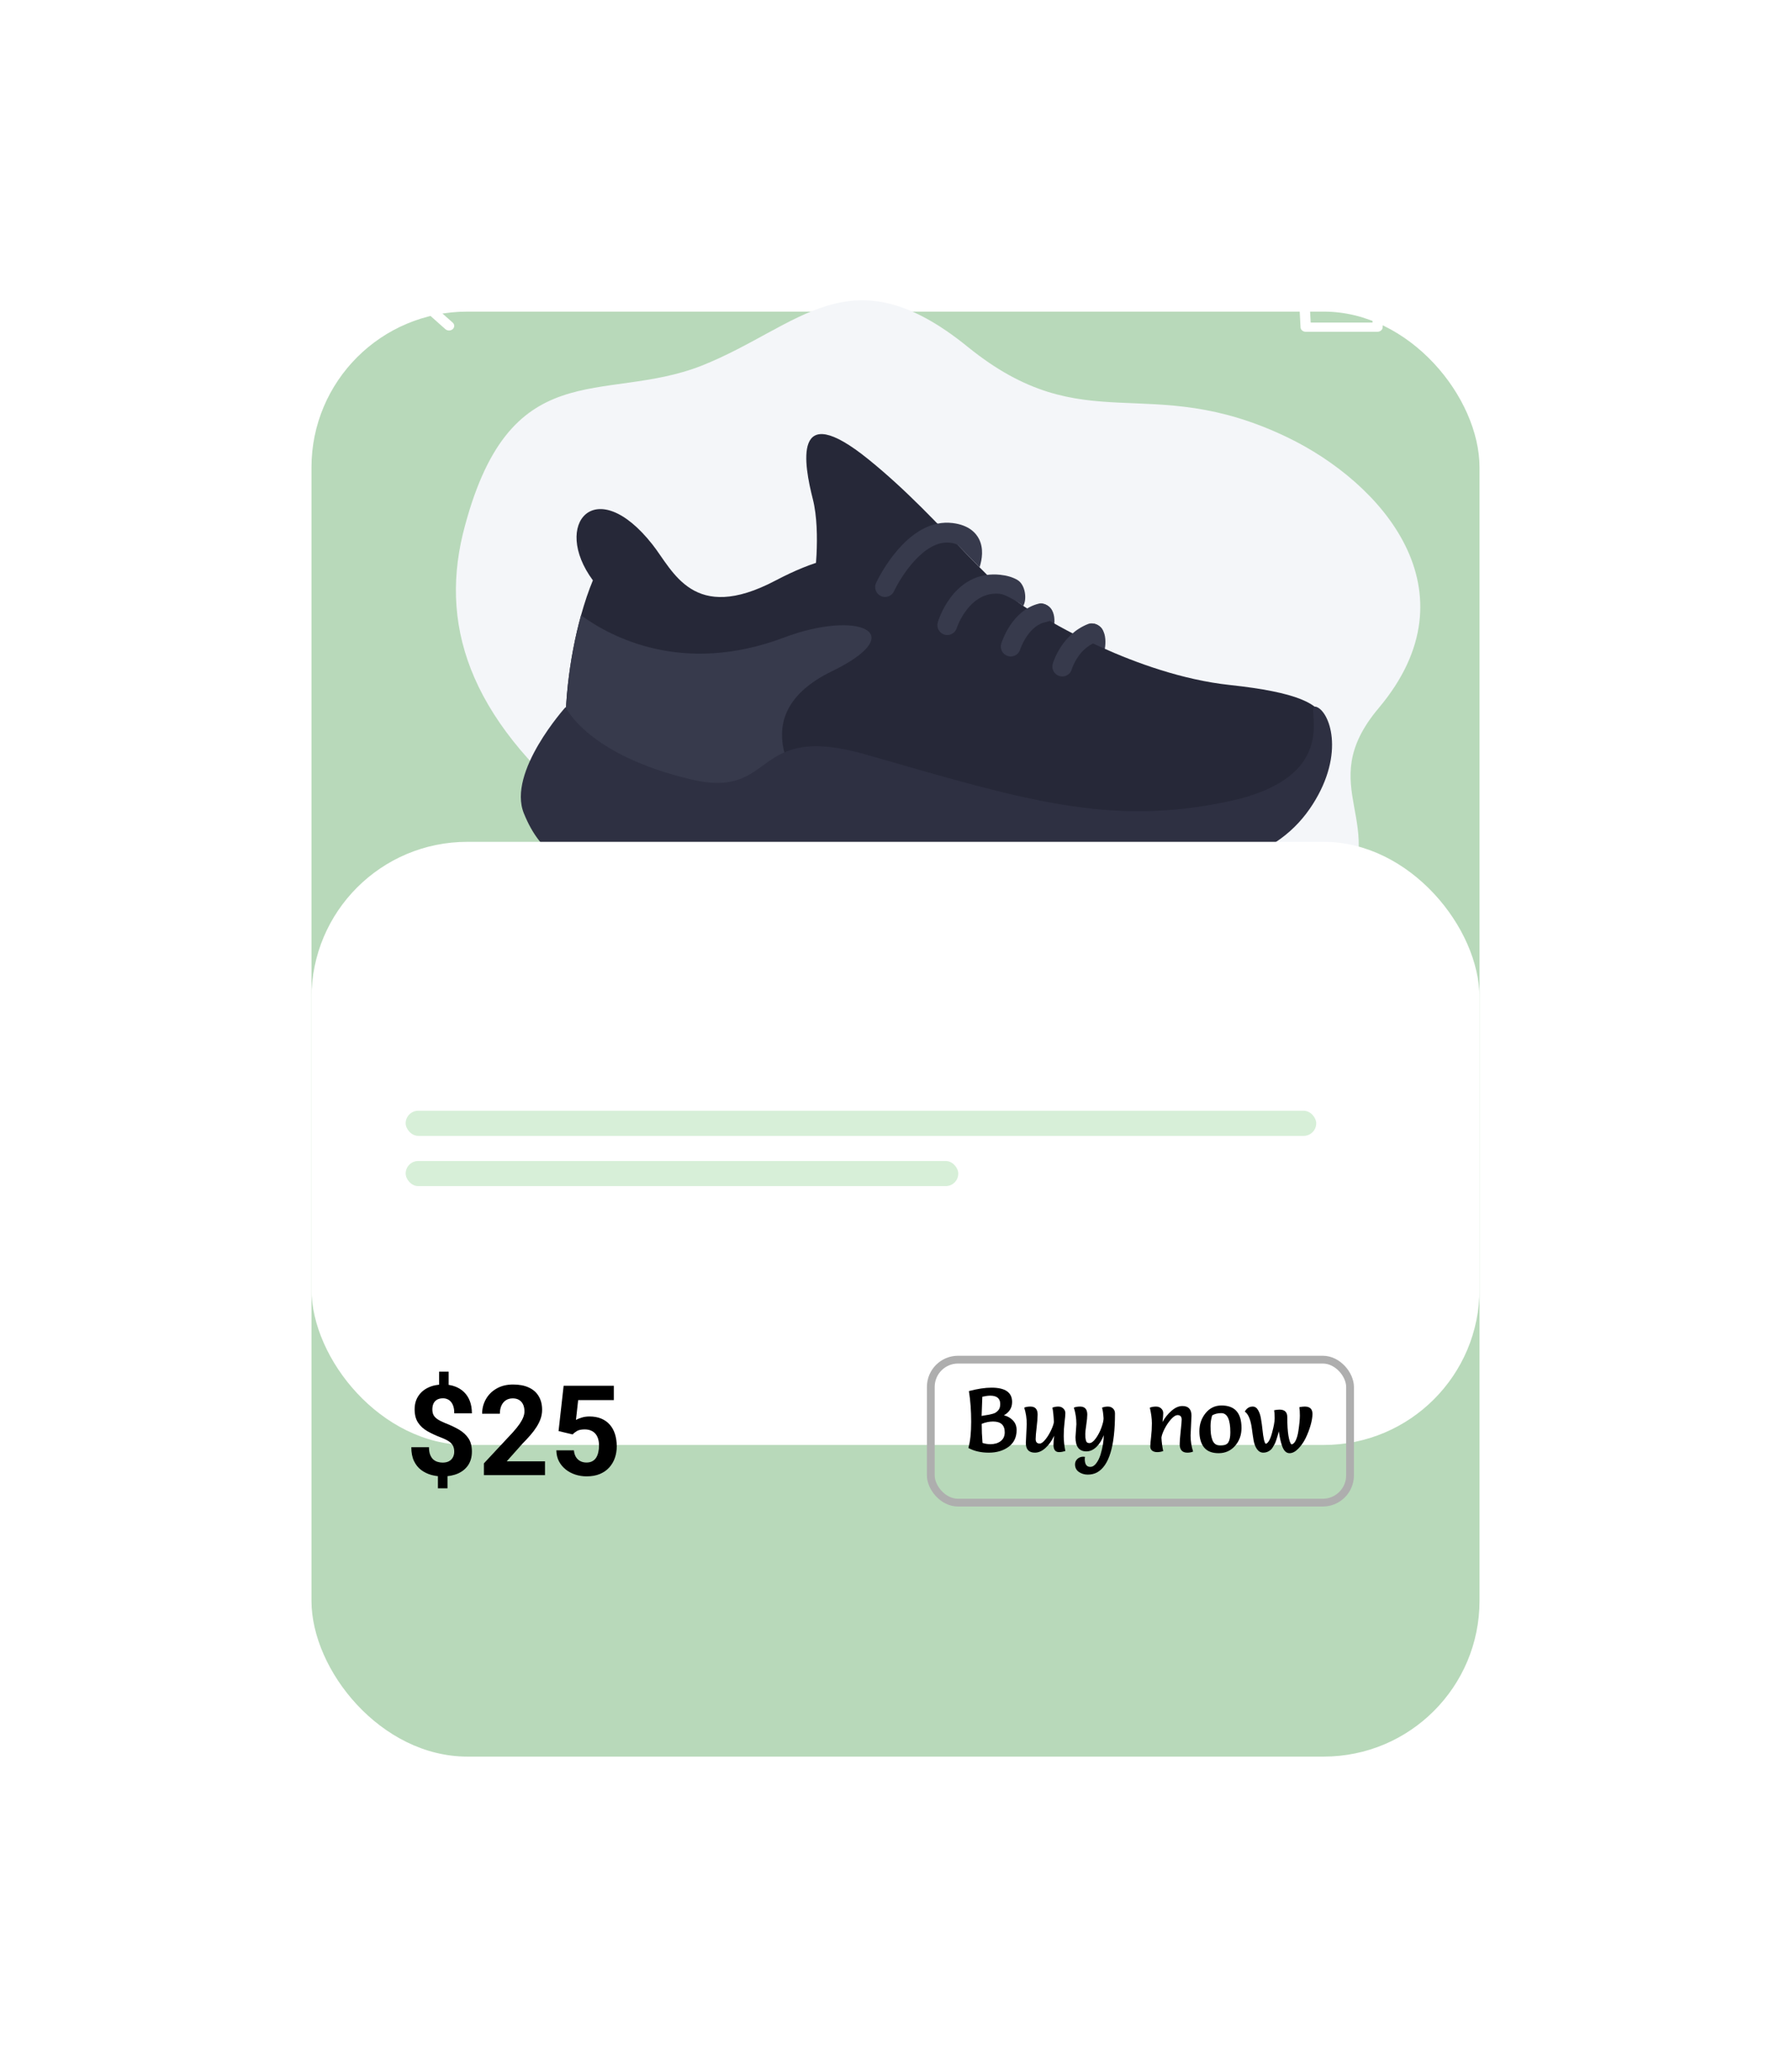 <svg width="230" height="266" viewBox="0 0 230 266" fill="none" xmlns="http://www.w3.org/2000/svg">
<g filter="url(#filter0_d_2166_24745)">
<rect x="40" y="20" width="150" height="185.484" rx="20" fill="#B8D9BA"/>
</g>
<path d="M76.618 105.497C60.71 93.065 56.456 81.002 59.429 68.579C65.286 45.036 77.372 51.932 90.104 46.941C102.774 41.901 109.13 32.247 124.258 44.509C139.386 56.77 147.335 47.514 165.276 56.114C177.396 61.924 189.741 75.822 177.045 90.899C168.379 101.191 179.018 105.622 171.831 116.509C164.594 127.459 149.361 119.306 135.774 125.528C122.187 131.75 114.524 140.297 94.44 128.986C86.916 124.748 83.879 111.17 76.618 105.497Z" fill="#F4F6F9"/>
<path d="M138.301 82.693L141.775 83.847C141.775 83.847 142.568 80.983 140.861 80.174C139.154 79.364 138.301 82.693 138.301 82.693Z" fill="#373A4C"/>
<path d="M131.697 80.096L135.171 81.25C135.171 81.25 136.074 78.493 134.378 77.662C133.094 77.032 131.697 80.096 131.697 80.096Z" fill="#373A4C"/>
<path d="M160.44 102.313C151.208 104.603 143.772 107.02 127.975 106.596C122.231 106.442 113.747 105.323 105.137 103.911C90.073 101.439 74.625 98.069 72.792 97.394C72.209 91.322 73.115 84.403 74.617 78.982C75.077 77.324 75.592 75.807 76.138 74.496C70.802 67.287 76.47 60.592 83.803 69.916C86.471 73.308 89.023 80.071 99.558 74.538C109.822 69.147 113.314 71.723 119.724 73.648C125.142 75.275 130.083 77.742 133.904 79.16C133.904 79.16 145.76 86.62 157.925 87.928C166.483 88.848 169.673 90.313 170.054 92.603C170.435 94.892 169.673 100.024 160.44 102.313Z" fill="#262838"/>
<path d="M104.509 75.089C104.509 75.089 105.483 68.389 104.382 64.064C103.281 59.738 101.629 50.961 111.539 58.975C121.45 66.99 127.802 76.658 133.901 79.16C139.999 81.662 125.558 87.811 121.068 87.471C116.579 87.132 103.789 77.973 104.509 75.089Z" fill="#262838"/>
<path d="M106.8 86.185C95.01 91.918 102.73 101.366 105.137 103.912C90.073 101.439 74.625 98.069 72.792 97.395C72.209 91.322 73.115 84.403 74.617 78.982C78.346 81.711 87.64 86.764 100.701 81.832C110.073 78.294 117.162 81.148 106.8 86.185Z" fill="#373A4C"/>
<path d="M122.983 69.913C122.742 69.796 122.424 69.714 122.031 69.665C118.691 69.253 115.685 74.023 114.81 75.895C114.594 76.357 114.136 76.628 113.659 76.628C113.479 76.628 113.296 76.59 113.122 76.509C112.487 76.212 112.212 75.456 112.507 74.82C112.648 74.516 115.647 68.18 120.391 67.217C121.285 68.136 122.147 69.04 122.983 69.913Z" fill="#262838"/>
<path d="M121.65 81.52C121.534 81.52 121.416 81.504 121.299 81.47C120.625 81.276 120.235 80.572 120.429 79.897C120.448 79.829 120.919 78.215 122.089 76.676C123.731 74.513 125.93 73.512 128.448 73.781C129.313 73.874 130.051 74.091 130.646 74.438C131.712 75.06 131.892 76.97 131.404 77.776C130.1 76.844 128.931 76.289 128.44 76.233C124.487 75.788 122.884 80.552 122.871 80.599C122.711 81.157 122.203 81.52 121.65 81.52Z" fill="#373A4C"/>
<path d="M129.828 84.268C129.697 84.272 129.564 84.255 129.433 84.215C128.76 84.014 128.378 83.306 128.579 82.632C128.631 82.457 129.898 78.332 133.432 77.478C134.114 77.313 134.993 77.882 135.157 78.565C135.305 79.177 135.35 79.596 135.182 79.63C134.934 79.68 134.706 79.735 134.07 79.911C131.967 80.493 131.022 83.331 131.014 83.36C130.852 83.902 130.363 84.255 129.828 84.268Z" fill="#373A4C"/>
<path d="M136.416 86.835C136.301 86.835 136.185 86.819 136.069 86.786C135.394 86.594 135.002 85.891 135.193 85.215C135.237 85.061 136.299 81.437 139.753 80.093C140.407 79.839 141.367 80.272 141.621 80.927C141.875 81.581 141.327 82.21 140.673 82.465C138.421 83.341 137.645 85.884 137.638 85.909C137.479 86.469 136.97 86.835 136.416 86.835Z" fill="#373A4C"/>
<path d="M72.635 90.765C72.635 90.765 65.125 99.077 67.27 104.392C69.416 109.706 73.256 112.901 84.436 112.901C93.754 112.901 98.432 112.081 106.911 112.081C119.405 112.081 133.203 112.901 138.081 112.901C156.029 112.901 164.213 110.057 168.563 103.272C172.83 96.615 170.701 91.232 169.007 90.723C167.313 90.214 172.968 99.658 157.722 102.881C142.475 106.104 131.7 102.752 111.259 96.872C96.305 92.57 99.882 102.666 88.814 100.065C75.37 96.906 72.635 90.765 72.635 90.765Z" fill="#2E3042"/>
<path d="M125.796 72.825C125.054 72.075 123.315 70.256 123.029 70.001C122.804 69.8 122.424 69.715 122.031 69.667C118.691 69.255 115.685 74.024 114.81 75.896C114.594 76.358 114.136 76.63 113.659 76.63C113.479 76.63 113.296 76.592 113.122 76.51C112.487 76.213 112.212 75.458 112.507 74.822C112.648 74.518 115.647 68.182 120.391 67.218C121.011 67.092 121.663 67.058 122.34 67.141C124.423 67.397 125.336 68.409 125.736 69.213C126.332 70.412 126.126 71.79 125.796 72.825Z" fill="#373A4C"/>
<path d="M57.666 42.425C57.495 42.425 57.325 42.367 57.194 42.251L52.289 37.897C52.164 37.786 52.094 37.636 52.094 37.479C52.094 37.322 52.164 37.171 52.289 37.06L57.194 32.706C57.455 32.475 57.877 32.475 58.137 32.706C58.398 32.938 58.398 33.312 58.137 33.543L53.703 37.479L58.137 41.414C58.398 41.645 58.398 42.02 58.137 42.251C58.007 42.367 57.837 42.425 57.666 42.425Z" fill="white"/>
<path d="M64.157 38.07H53.1C52.732 38.07 52.434 37.805 52.434 37.478C52.434 37.152 52.732 36.887 53.1 36.887H64.157C64.526 36.887 64.824 37.152 64.824 37.478C64.824 37.805 64.525 38.07 64.157 38.07Z" fill="white"/>
<path d="M176.892 42.589H167.682C167.326 42.589 167.032 42.34 167.016 42.025L166.677 35.655C166.668 35.493 166.734 35.336 166.86 35.218C166.986 35.101 167.16 35.035 167.343 35.035H177.231C177.413 35.035 177.587 35.101 177.713 35.218C177.839 35.336 177.905 35.493 177.897 35.655L177.558 42.025C177.541 42.34 177.248 42.589 176.892 42.589ZM168.318 41.405H176.256L176.532 36.219H168.041L168.318 41.405Z" fill="white"/>
<path d="M175.026 37.488C174.658 37.488 174.359 37.223 174.359 36.896V34.313C174.359 33.822 174.144 33.36 173.753 33.013C173.361 32.666 172.841 32.475 172.288 32.475C171.146 32.475 170.216 33.299 170.216 34.313V36.896C170.216 37.223 169.918 37.488 169.55 37.488C169.181 37.488 168.883 37.223 168.883 36.896V34.313C168.883 32.647 170.41 31.291 172.288 31.291C173.196 31.291 174.051 31.605 174.695 32.176C175.339 32.746 175.693 33.506 175.693 34.313V36.896C175.693 37.223 175.394 37.488 175.026 37.488Z" fill="white"/>
<g filter="url(#filter1_d_2166_24745)">
<rect x="40" y="128.064" width="150" height="77.419" rx="20" fill="white"/>
</g>
<rect x="52.096" y="142.58" width="116.935" height="3.226" rx="1.613" fill="#D7EFD8"/>
<rect x="52.096" y="149.031" width="70.968" height="3.226" rx="1.613" fill="#D7EFD8"/>
<path d="M73.54 184.132L71.729 183.699L72.382 177.887H78.825V179.722H74.249L73.966 182.265C74.118 182.176 74.349 182.082 74.659 181.982C74.968 181.877 75.315 181.824 75.698 181.824C76.255 181.824 76.748 181.911 77.179 182.084C77.609 182.258 77.974 182.51 78.273 182.84C78.578 183.171 78.809 183.575 78.966 184.053C79.124 184.531 79.203 185.072 79.203 185.676C79.203 186.185 79.124 186.671 78.966 187.133C78.809 187.589 78.57 187.999 78.25 188.361C77.93 188.718 77.528 188.999 77.045 189.204C76.562 189.409 75.99 189.511 75.328 189.511C74.834 189.511 74.357 189.437 73.895 189.29C73.438 189.143 73.026 188.926 72.658 188.637C72.296 188.348 72.004 187.999 71.784 187.589C71.569 187.175 71.456 186.702 71.445 186.172H73.698C73.729 186.497 73.813 186.778 73.95 187.014C74.091 187.245 74.278 187.424 74.509 187.55C74.74 187.676 75.01 187.739 75.32 187.739C75.609 187.739 75.856 187.684 76.06 187.574C76.265 187.463 76.43 187.311 76.556 187.117C76.683 186.917 76.774 186.686 76.832 186.424C76.895 186.156 76.927 185.867 76.927 185.557C76.927 185.248 76.89 184.967 76.816 184.715C76.743 184.463 76.63 184.245 76.478 184.061C76.326 183.877 76.131 183.736 75.895 183.636C75.664 183.536 75.394 183.486 75.084 183.486C74.664 183.486 74.338 183.552 74.107 183.683C73.882 183.814 73.692 183.964 73.54 184.132Z" fill="black"/>
<path d="M69.988 187.583V189.355H62.144V187.843L65.854 183.866C66.227 183.451 66.521 183.086 66.736 182.771C66.951 182.451 67.106 182.164 67.201 181.912C67.3 181.655 67.35 181.411 67.35 181.18C67.35 180.833 67.292 180.537 67.177 180.29C67.061 180.038 66.891 179.844 66.665 179.707C66.444 179.571 66.171 179.503 65.846 179.503C65.499 179.503 65.2 179.587 64.948 179.755C64.701 179.923 64.512 180.156 64.381 180.455C64.255 180.755 64.192 181.093 64.192 181.471H61.916C61.916 180.789 62.079 180.164 62.404 179.597C62.73 179.025 63.189 178.571 63.782 178.235C64.376 177.893 65.079 177.723 65.893 177.723C66.696 177.723 67.374 177.854 67.925 178.116C68.482 178.374 68.902 178.746 69.185 179.235C69.474 179.718 69.618 180.295 69.618 180.967C69.618 181.345 69.558 181.716 69.437 182.078C69.316 182.435 69.143 182.792 68.917 183.149C68.697 183.501 68.429 183.858 68.114 184.22C67.799 184.582 67.45 184.958 67.067 185.346L65.074 187.583H69.988Z" fill="black"/>
<path d="M57.617 176.068V178.392H56.388V176.068H57.617ZM57.467 188.929V191.048H56.238V188.929H57.467ZM58.333 186.346C58.333 186.047 58.278 185.792 58.168 185.582C58.063 185.372 57.889 185.186 57.648 185.023C57.412 184.86 57.092 184.703 56.687 184.55C56.005 184.288 55.404 184.009 54.884 183.715C54.369 183.416 53.968 183.046 53.679 182.605C53.39 182.159 53.246 181.594 53.246 180.912C53.246 180.261 53.401 179.696 53.71 179.219C54.02 178.741 54.448 178.373 54.994 178.116C55.545 177.853 56.186 177.722 56.916 177.722C57.472 177.722 57.976 177.806 58.428 177.974C58.879 178.137 59.268 178.379 59.593 178.699C59.919 179.014 60.168 179.4 60.341 179.856C60.515 180.313 60.601 180.836 60.601 181.424H58.341C58.341 181.109 58.307 180.83 58.239 180.589C58.17 180.347 58.071 180.145 57.939 179.982C57.813 179.82 57.661 179.699 57.483 179.62C57.304 179.536 57.107 179.494 56.892 179.494C56.572 179.494 56.309 179.557 56.104 179.683C55.9 179.809 55.75 179.98 55.656 180.195C55.566 180.405 55.522 180.647 55.522 180.92C55.522 181.187 55.569 181.421 55.663 181.621C55.763 181.82 55.934 182.004 56.175 182.172C56.417 182.335 56.748 182.503 57.168 182.676C57.85 182.938 58.449 183.222 58.963 183.526C59.478 183.831 59.879 184.204 60.168 184.645C60.457 185.086 60.601 185.648 60.601 186.33C60.601 187.007 60.444 187.585 60.129 188.063C59.814 188.535 59.373 188.898 58.806 189.15C58.239 189.396 57.582 189.52 56.837 189.52C56.354 189.52 55.873 189.457 55.396 189.331C54.918 189.199 54.485 188.989 54.096 188.701C53.708 188.412 53.398 188.029 53.167 187.551C52.936 187.068 52.82 186.475 52.82 185.771H55.089C55.089 186.154 55.138 186.475 55.238 186.732C55.338 186.984 55.469 187.186 55.632 187.338C55.8 187.485 55.989 187.59 56.199 187.653C56.409 187.716 56.622 187.748 56.837 187.748C57.173 187.748 57.449 187.687 57.664 187.567C57.884 187.446 58.05 187.28 58.16 187.07C58.275 186.855 58.333 186.614 58.333 186.346Z" fill="black"/>
<rect x="119.533" y="174.531" width="53.839" height="18.355" rx="3.5" stroke="#AEAEAE"/>
<path d="M159.857 181.2C160.096 180.768 160.435 180.553 160.874 180.553C161.159 180.553 161.39 180.707 161.568 181.015C161.745 181.315 161.868 181.689 161.937 182.136C162.014 182.575 162.076 183.022 162.122 183.476C162.238 184.609 162.38 185.229 162.55 185.337C162.85 185.259 163.116 184.801 163.347 183.961C163.578 183.114 163.694 182.479 163.694 182.055C163.694 181.624 163.671 181.281 163.624 181.026C163.894 180.973 164.125 180.946 164.318 180.946C164.98 180.946 165.311 181.261 165.311 181.893C165.311 182.879 165.361 183.684 165.462 184.308C165.569 184.924 165.697 185.29 165.843 185.406C166.059 185.39 166.244 185.221 166.398 184.897C166.552 184.574 166.663 184.181 166.733 183.719C166.864 182.848 166.929 182.182 166.929 181.72C166.929 181.25 166.906 180.888 166.86 180.634C167.129 180.58 167.361 180.553 167.553 180.553C168.216 180.553 168.547 180.869 168.547 181.5C168.547 181.901 168.466 182.386 168.304 182.956C168.142 183.519 167.931 184.069 167.669 184.609C167.407 185.14 167.087 185.595 166.71 185.972C166.34 186.35 165.97 186.538 165.6 186.538C165.177 186.538 164.857 186.222 164.641 185.591C164.472 185.113 164.333 184.493 164.225 183.73C164.156 183.985 164.106 184.169 164.075 184.285C164.044 184.401 163.99 184.574 163.913 184.805C163.836 185.036 163.767 185.213 163.705 185.337C163.644 185.46 163.559 185.606 163.451 185.776C163.351 185.945 163.247 186.068 163.139 186.145C162.869 186.361 162.569 186.469 162.238 186.469C161.914 186.469 161.645 186.323 161.429 186.03C161.221 185.737 161.075 185.363 160.99 184.909C160.913 184.454 160.843 183.988 160.782 183.511C160.635 182.294 160.327 181.523 159.857 181.2Z" fill="black"/>
<path d="M156.498 186.538C155.651 186.538 155.027 186.292 154.626 185.799C154.226 185.298 154.025 184.605 154.025 183.719C154.025 182.825 154.291 182.051 154.823 181.396C155.354 180.741 156.036 180.414 156.868 180.414C158.578 180.414 159.433 181.377 159.433 183.303C159.433 184.204 159.156 184.971 158.601 185.602C158.047 186.226 157.346 186.538 156.498 186.538ZM155.666 181.685C155.528 182.132 155.458 182.579 155.458 183.026C155.458 183.472 155.474 183.819 155.504 184.065C155.535 184.312 155.593 184.558 155.678 184.805C155.855 185.306 156.202 185.556 156.718 185.556C157.242 185.556 157.584 185.417 157.746 185.14C157.916 184.863 158 184.435 158 183.857C158 182.217 157.611 181.396 156.833 181.396C156.386 181.396 155.997 181.493 155.666 181.685Z" fill="black"/>
<path d="M153.01 181.732L152.895 184.274C152.895 184.975 153.002 185.661 153.218 186.331C153.002 186.424 152.756 186.47 152.479 186.47C151.824 186.47 151.496 186.104 151.496 185.372C151.496 185.041 151.539 184.486 151.624 183.708C151.708 182.922 151.751 182.429 151.751 182.229C151.751 181.844 151.577 181.651 151.231 181.651C150.976 181.651 150.688 181.836 150.364 182.206C150.048 182.568 149.775 182.976 149.544 183.431C149.32 183.878 149.189 184.247 149.151 184.54C149.182 185.141 149.259 185.715 149.382 186.262C149.135 186.354 148.877 186.401 148.608 186.401C148.346 186.401 148.13 186.339 147.961 186.216C147.799 186.085 147.718 185.908 147.718 185.684C147.718 185.453 147.753 185.045 147.822 184.459C147.891 183.866 147.926 183.281 147.926 182.703C147.926 182.117 147.837 181.447 147.66 180.692C147.907 180.6 148.169 180.554 148.446 180.554C148.723 180.554 148.947 180.635 149.116 180.796C149.293 180.958 149.382 181.158 149.382 181.397C149.382 181.636 149.351 182.017 149.289 182.541C149.582 181.994 149.963 181.517 150.433 181.108C150.903 180.692 151.373 180.484 151.843 180.484C152.621 180.484 153.01 180.9 153.01 181.732Z" fill="black"/>
<path d="M138.114 184.481L138.23 182.818C138.23 182.07 138.122 181.362 137.906 180.691C138.122 180.599 138.388 180.553 138.704 180.553C139.32 180.553 139.628 180.896 139.628 181.581C139.628 181.889 139.586 182.325 139.501 182.887C139.416 183.449 139.374 183.838 139.374 184.054C139.374 184.262 139.378 184.416 139.385 184.516C139.393 184.609 139.412 184.72 139.443 184.851C139.489 185.113 139.64 185.244 139.894 185.244C140.156 185.244 140.433 185.04 140.726 184.632C141.026 184.216 141.265 183.757 141.442 183.257C141.627 182.756 141.719 182.359 141.719 182.066C141.681 181.458 141.615 181 141.523 180.691C141.769 180.599 142.02 180.553 142.274 180.553C142.536 180.553 142.752 180.634 142.921 180.795C143.098 180.957 143.187 181.173 143.187 181.442C143.187 185.649 142.417 188.171 140.876 189.011C140.529 189.196 140.136 189.288 139.697 189.288C139.258 189.288 138.873 189.173 138.542 188.942C138.218 188.711 138.056 188.387 138.056 187.971C138.056 187.694 138.16 187.459 138.368 187.266C138.576 187.081 138.823 186.989 139.108 186.989C139.17 186.989 139.247 186.997 139.339 187.012C139.316 187.112 139.304 187.201 139.304 187.278C139.304 187.956 139.539 188.295 140.009 188.295C140.294 188.295 140.552 188.141 140.783 187.832C141.015 187.524 141.199 187.147 141.338 186.7C141.608 185.791 141.743 184.967 141.743 184.227C141.511 184.851 141.196 185.356 140.795 185.741C140.402 186.118 139.975 186.307 139.512 186.307C138.58 186.307 138.114 185.699 138.114 184.481Z" fill="black"/>
<path d="M131.739 185.221L131.855 182.818C131.855 182.07 131.747 181.362 131.531 180.691C131.747 180.599 132.013 180.553 132.329 180.553C132.945 180.553 133.253 180.896 133.253 181.581C133.253 181.966 133.211 182.509 133.126 183.21C133.041 183.904 132.999 184.408 132.999 184.724C132.999 185.109 133.172 185.302 133.519 185.302C133.727 185.302 133.969 185.129 134.247 184.782C134.532 184.428 134.774 184.035 134.975 183.603C135.183 183.164 135.306 182.806 135.344 182.529C135.298 181.681 135.233 181.069 135.148 180.691C135.394 180.599 135.645 180.553 135.899 180.553C136.161 180.553 136.377 180.634 136.546 180.795C136.723 180.957 136.812 181.157 136.812 181.396C136.812 181.635 136.777 182.032 136.708 182.586C136.639 183.141 136.604 183.723 136.604 184.331C136.604 184.932 136.673 185.575 136.812 186.261C136.511 186.353 136.242 186.4 136.003 186.4C135.525 186.4 135.287 186.084 135.287 185.452C135.287 185.175 135.317 184.79 135.379 184.297C135.071 184.951 134.693 185.479 134.247 185.88C133.808 186.272 133.361 186.469 132.906 186.469C132.128 186.469 131.739 186.053 131.739 185.221Z" fill="black"/>
<path d="M124.429 178.566C125.538 178.273 126.505 178.127 127.329 178.127C129.093 178.127 129.975 178.739 129.975 179.964C129.975 180.711 129.625 181.281 128.924 181.674C129.394 181.79 129.783 182.013 130.091 182.345C130.399 182.668 130.553 183.076 130.553 183.569C130.553 184.494 130.21 185.21 129.524 185.719C128.839 186.219 127.992 186.47 126.982 186.47C125.973 186.47 125.099 186.269 124.359 185.869C124.598 185.037 124.718 183.916 124.718 182.506C124.718 181.089 124.621 179.775 124.429 178.566ZM126.174 185.222C126.512 185.33 126.851 185.384 127.19 185.384C127.722 185.384 128.161 185.253 128.508 184.991C128.854 184.721 129.028 184.344 129.028 183.858C129.028 182.934 128.527 182.472 127.525 182.472C127.048 182.472 126.563 182.572 126.07 182.772C126.07 183.55 126.104 184.367 126.174 185.222ZM126.058 181.755C126.166 181.732 126.324 181.705 126.532 181.674C126.747 181.644 126.913 181.617 127.029 181.593C127.144 181.57 127.287 181.536 127.456 181.489C127.633 181.443 127.768 181.389 127.861 181.328C127.961 181.258 128.061 181.174 128.161 181.073C128.354 180.881 128.45 180.6 128.45 180.23C128.45 179.514 128.022 179.155 127.167 179.155C126.89 179.155 126.551 179.202 126.15 179.294C126.089 180.873 126.058 181.694 126.058 181.755Z" fill="black"/>
<defs>
<filter id="filter0_d_2166_24745" x="0" y="0" width="230" height="265.484" filterUnits="userSpaceOnUse" color-interpolation-filters="sRGB">
<feFlood flood-opacity="0" result="BackgroundImageFix"/>
<feColorMatrix in="SourceAlpha" type="matrix" values="0 0 0 0 0 0 0 0 0 0 0 0 0 0 0 0 0 0 127 0" result="hardAlpha"/>
<feOffset dy="20"/>
<feGaussianBlur stdDeviation="20"/>
<feComposite in2="hardAlpha" operator="out"/>
<feColorMatrix type="matrix" values="0 0 0 0 0 0 0 0 0 0 0 0 0 0 0 0 0 0 0.08 0"/>
<feBlend mode="normal" in2="BackgroundImageFix" result="effect1_dropShadow_2166_24745"/>
<feBlend mode="normal" in="SourceGraphic" in2="effect1_dropShadow_2166_24745" result="shape"/>
</filter>
<filter id="filter1_d_2166_24745" x="0" y="68.064" width="230" height="157.42" filterUnits="userSpaceOnUse" color-interpolation-filters="sRGB">
<feFlood flood-opacity="0" result="BackgroundImageFix"/>
<feColorMatrix in="SourceAlpha" type="matrix" values="0 0 0 0 0 0 0 0 0 0 0 0 0 0 0 0 0 0 127 0" result="hardAlpha"/>
<feOffset dy="-20"/>
<feGaussianBlur stdDeviation="20"/>
<feComposite in2="hardAlpha" operator="out"/>
<feColorMatrix type="matrix" values="0 0 0 0 0 0 0 0 0 0 0 0 0 0 0 0 0 0 0.05 0"/>
<feBlend mode="normal" in2="BackgroundImageFix" result="effect1_dropShadow_2166_24745"/>
<feBlend mode="normal" in="SourceGraphic" in2="effect1_dropShadow_2166_24745" result="shape"/>
</filter>
</defs>
</svg>
